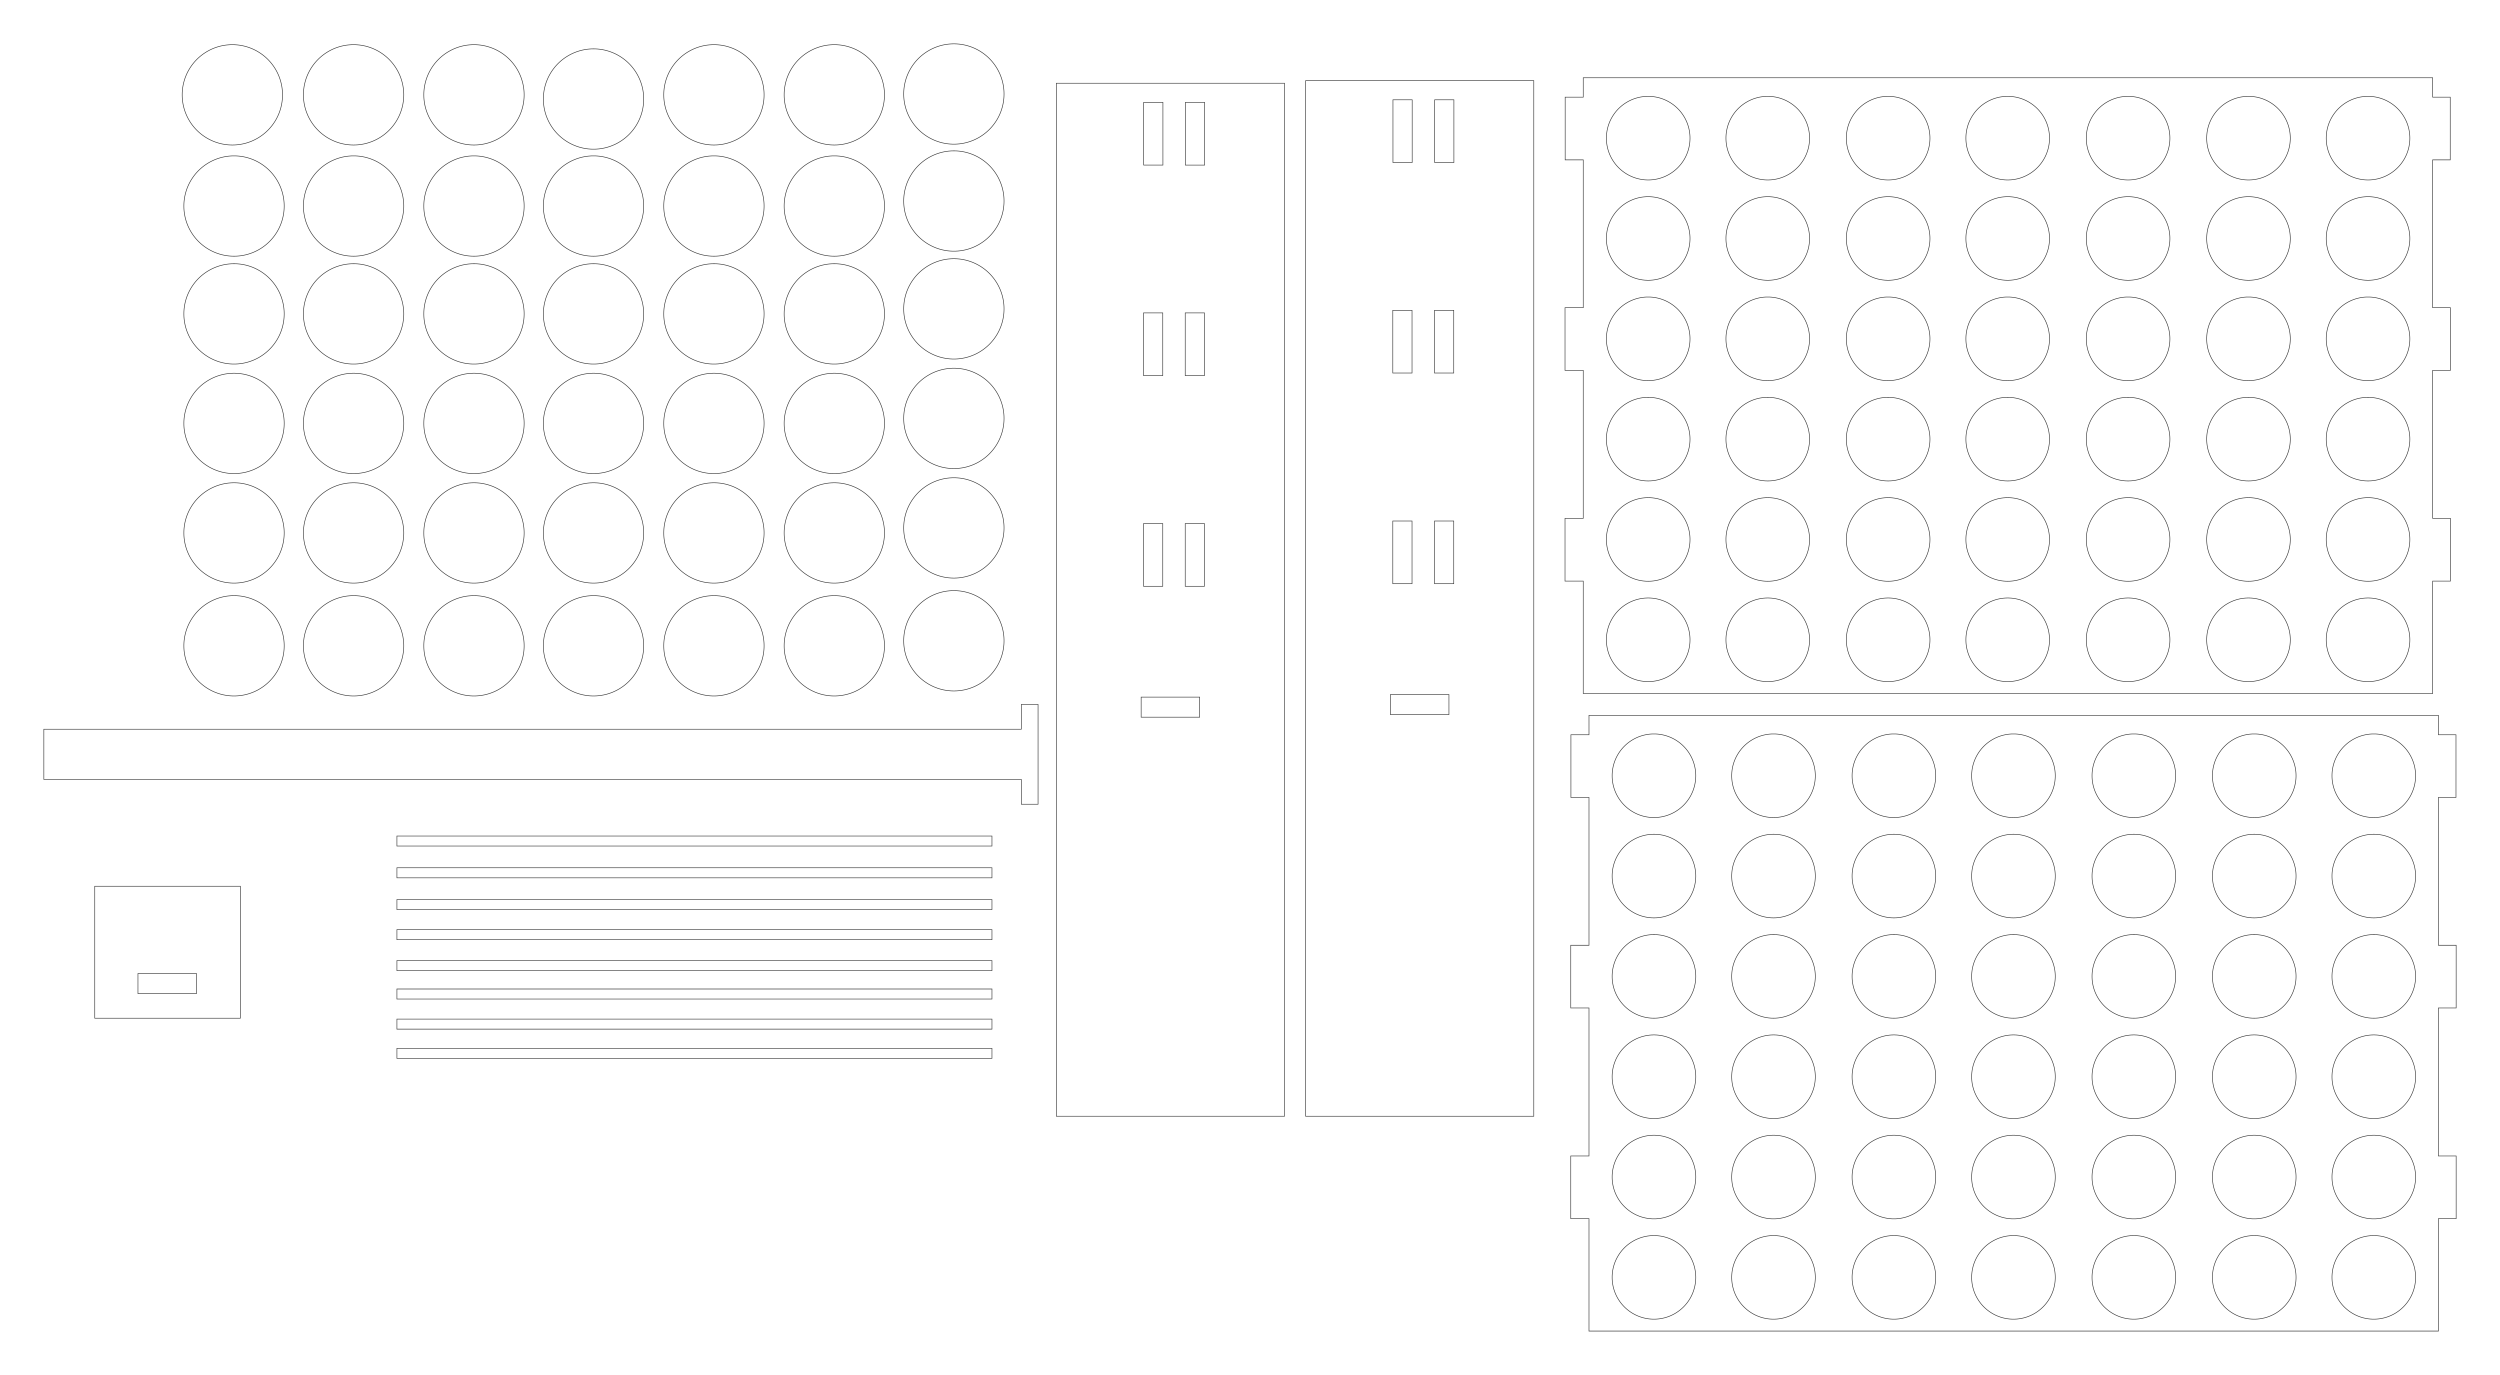 <?xml version="1.0" encoding="UTF-8" standalone="no"?>
<svg
   xmlns:dc="http://purl.org/dc/elements/1.1/"
   xmlns:cc="http://creativecommons.org/ns#"
   xmlns:rdf="http://www.w3.org/1999/02/22-rdf-syntax-ns#"
   xmlns:svg="http://www.w3.org/2000/svg"
   xmlns="http://www.w3.org/2000/svg"
   xmlns:sodipodi="http://sodipodi.sourceforge.net/DTD/sodipodi-0.dtd"
   xmlns:inkscape="http://www.inkscape.org/namespaces/inkscape"
   width="2870.625"
   height="1578.755"
   version="1.1"
   id="svg2202"
   sodipodi:docname="CONNECT4.svg"
   inkscape:version="0.92.3 (2405546, 2018-03-11)"
   inkscape:export-filename="C:\Users\afx\Downloads\BOSS_Connect 4 (2).png"
   inkscape:export-xdpi="96"
   inkscape:export-ydpi="96">
  <sodipodi:namedview
     pagecolor="#ffffff"
     bordercolor="#666666"
     borderopacity="1"
     objecttolerance="10"
     gridtolerance="10"
     guidetolerance="10"
     inkscape:pageopacity="0"
     inkscape:pageshadow="2"
     inkscape:window-width="1920"
     inkscape:window-height="1001"
     id="namedview2204"
     showgrid="false"
     showguides="false"
     inkscape:zoom="0.42048262"
     inkscape:cx="1570.5336"
     inkscape:cy="772.85536"
     inkscape:window-x="-9"
     inkscape:window-y="-9"
     inkscape:window-maximized="1"
     inkscape:current-layer="g2200"
     inkscape:measure-start="204.527,-328.194"
     inkscape:measure-end="211.662,1122.52"
     fit-margin-top="50"
     fit-margin-left="50"
     fit-margin-right="50"
     fit-margin-bottom="50" />
  <desc
     id="desc1875">C:\Users\afx\Downloads\BOSS_Connect 4 (2).dxf - scale = 25.400000, origin = (0.000000, 0.000000), method = file</desc>
  <defs
     id="defs1890" />
  <g
     inkscape:groupmode="layer"
     inkscape:label="0"
     id="g1892"
     transform="translate(2043.516,74.116)" />
  <g
     inkscape:groupmode="layer"
     inkscape:label="Layer 1"
     id="g2200"
     transform="translate(2043.516,74.116)">
    <path
       d="m -1774.787,104.874 a 57.6,57.6 0 1 0 0,115.2 57.6,57.6 0 1 0 0,-115.2 z"
       style="fill:none;stroke:#333333;stroke-width:0.7"
       id="path1894"
       inkscape:export-filename="C:\Users\afx\Downloads\Nouveau dossier\outline.png"
       inkscape:export-xdpi="96"
       inkscape:export-ydpi="96"
       inkscape:connector-curvature="0" />
    <path
       d="m -1774.787,228.714 a 57.6,57.6 0 1 0 0,115.2 57.6,57.6 0 1 0 0,-115.2 z"
       style="fill:none;stroke:#333333;stroke-width:0.7"
       id="path1896"
       inkscape:export-filename="C:\Users\afx\Downloads\Nouveau dossier\outline.png"
       inkscape:export-xdpi="96"
       inkscape:export-ydpi="96"
       inkscape:connector-curvature="0" />
    <path
       d="m -1774.787,354.474 a 57.6,57.6 0 1 0 0,115.2 57.6,57.6 0 1 0 0,-115.2 z"
       style="fill:none;stroke:#333333;stroke-width:0.7"
       id="path1898"
       inkscape:export-filename="C:\Users\afx\Downloads\Nouveau dossier\outline.png"
       inkscape:export-xdpi="96"
       inkscape:export-ydpi="96"
       inkscape:connector-curvature="0" />
    <path
       d="m -1774.787,480.234 a 57.6,57.6 0 1 0 0,115.2 57.6,57.6 0 1 0 0,-115.2 z"
       style="fill:none;stroke:#333333;stroke-width:0.7"
       id="path1900"
       inkscape:export-filename="C:\Users\afx\Downloads\Nouveau dossier\outline.png"
       inkscape:export-xdpi="96"
       inkscape:export-ydpi="96"
       inkscape:connector-curvature="0" />
    <path
       d="m -1774.787,609.834 a 57.6,57.6 0 1 0 0,115.2 57.6,57.6 0 1 0 0,-115.2 z"
       style="fill:none;stroke:#333333;stroke-width:0.7"
       id="path1902"
       inkscape:export-filename="C:\Users\afx\Downloads\Nouveau dossier\outline.png"
       inkscape:export-xdpi="96"
       inkscape:export-ydpi="96"
       inkscape:connector-curvature="0" />
    <path
       d="m -1637.507,-22.806 a 57.6,57.6 0 1 0 0,115.2 57.6,57.6 0 1 0 0,-115.2 z"
       style="fill:none;stroke:#333333;stroke-width:0.7"
       id="path1904"
       inkscape:export-filename="C:\Users\afx\Downloads\Nouveau dossier\outline.png"
       inkscape:export-xdpi="96"
       inkscape:export-ydpi="96"
       inkscape:connector-curvature="0" />
    <path
       d="m -1637.507,104.874 a 57.6,57.6 0 1 0 0,115.2 57.6,57.6 0 1 0 0,-115.2 z"
       style="fill:none;stroke:#333333;stroke-width:0.7"
       id="path1906"
       inkscape:export-filename="C:\Users\afx\Downloads\Nouveau dossier\outline.png"
       inkscape:export-xdpi="96"
       inkscape:export-ydpi="96"
       inkscape:connector-curvature="0" />
    <path
       d="m -1637.507,228.714 a 57.6,57.6 0 1 0 0,115.2 57.6,57.6 0 1 0 0,-115.2 z"
       style="fill:none;stroke:#333333;stroke-width:0.7"
       id="path1908"
       inkscape:export-filename="C:\Users\afx\Downloads\Nouveau dossier\outline.png"
       inkscape:export-xdpi="96"
       inkscape:export-ydpi="96"
       inkscape:connector-curvature="0" />
    <path
       d="m -1637.507,354.474 a 57.6,57.6 0 1 0 0,115.2 57.6,57.6 0 1 0 0,-115.2 z"
       style="fill:none;stroke:#333333;stroke-width:0.7"
       id="path1910"
       inkscape:export-filename="C:\Users\afx\Downloads\Nouveau dossier\outline.png"
       inkscape:export-xdpi="96"
       inkscape:export-ydpi="96"
       inkscape:connector-curvature="0" />
    <path
       d="m -1637.507,480.234 a 57.6,57.6 0 1 0 0,115.2 57.6,57.6 0 1 0 0,-115.2 z"
       style="fill:none;stroke:#333333;stroke-width:0.7"
       id="path1912"
       inkscape:export-filename="C:\Users\afx\Downloads\Nouveau dossier\outline.png"
       inkscape:export-xdpi="96"
       inkscape:export-ydpi="96"
       inkscape:connector-curvature="0" />
    <path
       d="m -1637.507,609.834 a 57.6,57.6 0 1 0 0,115.2 57.6,57.6 0 1 0 0,-115.2 z"
       style="fill:none;stroke:#333333;stroke-width:0.7"
       id="path1914"
       inkscape:export-filename="C:\Users\afx\Downloads\Nouveau dossier\outline.png"
       inkscape:export-xdpi="96"
       inkscape:export-ydpi="96"
       inkscape:connector-curvature="0" />
    <path
       d="m -1587.752,1107.587 c 0,0 0,-11.52 0,-11.52 0,0 0,0 683.251,0 0,0 0,0 0,0 0,11.52 0,11.52 0,11.52 0,0 -683.251,0 -683.251,0 z"
       style="fill:none;stroke:#333333;stroke-width:0.7"
       id="path1916"
       inkscape:export-filename="C:\Users\afx\Downloads\Nouveau dossier\outline.png"
       inkscape:export-xdpi="96"
       inkscape:export-ydpi="96"
       inkscape:connector-curvature="0" />
    <path
       d="m -1499.267,-22.806 a 57.6,57.6 0 1 0 0,115.2 57.6,57.6 0 1 0 0,-115.2 z"
       style="fill:none;stroke:#333333;stroke-width:0.7"
       id="path1918"
       inkscape:export-filename="C:\Users\afx\Downloads\Nouveau dossier\outline.png"
       inkscape:export-xdpi="96"
       inkscape:export-ydpi="96"
       inkscape:connector-curvature="0" />
    <path
       d="m -1499.267,104.874 a 57.6,57.6 0 1 0 0,115.2 57.6,57.6 0 1 0 0,-115.2 z"
       style="fill:none;stroke:#333333;stroke-width:0.7"
       id="path1920"
       inkscape:export-filename="C:\Users\afx\Downloads\Nouveau dossier\outline.png"
       inkscape:export-xdpi="96"
       inkscape:export-ydpi="96"
       inkscape:connector-curvature="0" />
    <path
       d="m -1499.267,228.714 a 57.6,57.6 0 1 0 0,115.2 57.6,57.6 0 1 0 0,-115.2 z"
       style="fill:none;stroke:#333333;stroke-width:0.7"
       id="path1922"
       inkscape:export-filename="C:\Users\afx\Downloads\Nouveau dossier\outline.png"
       inkscape:export-xdpi="96"
       inkscape:export-ydpi="96"
       inkscape:connector-curvature="0" />
    <path
       d="m -1499.267,354.474 a 57.6,57.6 0 1 0 0,115.2 57.6,57.6 0 1 0 0,-115.2 z"
       style="fill:none;stroke:#333333;stroke-width:0.7"
       id="path1924"
       inkscape:export-filename="C:\Users\afx\Downloads\Nouveau dossier\outline.png"
       inkscape:export-xdpi="96"
       inkscape:export-ydpi="96"
       inkscape:connector-curvature="0" />
    <path
       d="m -1499.267,480.234 a 57.6,57.6 0 1 0 0,115.2 57.6,57.6 0 1 0 0,-115.2 z"
       style="fill:none;stroke:#333333;stroke-width:0.7"
       id="path1926"
       inkscape:export-filename="C:\Users\afx\Downloads\Nouveau dossier\outline.png"
       inkscape:export-xdpi="96"
       inkscape:export-ydpi="96"
       inkscape:connector-curvature="0" />
    <path
       d="m -1499.267,609.834 a 57.6,57.6 0 1 0 0,115.2 57.6,57.6 0 1 0 0,-115.2 z"
       style="fill:none;stroke:#333333;stroke-width:0.7"
       id="path1928"
       inkscape:export-filename="C:\Users\afx\Downloads\Nouveau dossier\outline.png"
       inkscape:export-xdpi="96"
       inkscape:export-ydpi="96"
       inkscape:connector-curvature="0" />
    <path
       d="m -1361.987,-18.006 a 57.6,57.6 0 1 0 0,115.2 57.6,57.6 0 1 0 0,-115.2 z"
       style="fill:none;stroke:#333333;stroke-width:0.7"
       id="path1930"
       inkscape:export-filename="C:\Users\afx\Downloads\Nouveau dossier\outline.png"
       inkscape:export-xdpi="96"
       inkscape:export-ydpi="96"
       inkscape:connector-curvature="0" />
    <path
       d="m -1361.987,104.874 a 57.6,57.6 0 1 0 0,115.2 57.6,57.6 0 1 0 0,-115.2 z"
       style="fill:none;stroke:#333333;stroke-width:0.7"
       id="path1932"
       inkscape:export-filename="C:\Users\afx\Downloads\Nouveau dossier\outline.png"
       inkscape:export-xdpi="96"
       inkscape:export-ydpi="96"
       inkscape:connector-curvature="0" />
    <path
       d="m -1361.987,228.714 a 57.6,57.6 0 1 0 0,115.2 57.6,57.6 0 1 0 0,-115.2 z"
       style="fill:none;stroke:#333333;stroke-width:0.7"
       id="path1934"
       inkscape:export-filename="C:\Users\afx\Downloads\Nouveau dossier\outline.png"
       inkscape:export-xdpi="96"
       inkscape:export-ydpi="96"
       inkscape:connector-curvature="0" />
    <path
       d="m -1361.987,354.474 a 57.6,57.6 0 1 0 0,115.2 57.6,57.6 0 1 0 0,-115.2 z"
       style="fill:none;stroke:#333333;stroke-width:0.7"
       id="path1936"
       inkscape:export-filename="C:\Users\afx\Downloads\Nouveau dossier\outline.png"
       inkscape:export-xdpi="96"
       inkscape:export-ydpi="96"
       inkscape:connector-curvature="0" />
    <path
       d="m -1361.987,480.234 a 57.6,57.6 0 1 0 0,115.2 57.6,57.6 0 1 0 0,-115.2 z"
       style="fill:none;stroke:#333333;stroke-width:0.7"
       id="path1938"
       inkscape:export-filename="C:\Users\afx\Downloads\Nouveau dossier\outline.png"
       inkscape:export-xdpi="96"
       inkscape:export-ydpi="96"
       inkscape:connector-curvature="0" />
    <path
       d="m -1361.987,609.834 a 57.6,57.6 0 1 0 0,115.2 57.6,57.6 0 1 0 0,-115.2 z"
       style="fill:none;stroke:#333333;stroke-width:0.7"
       id="path1940"
       inkscape:export-filename="C:\Users\afx\Downloads\Nouveau dossier\outline.png"
       inkscape:export-xdpi="96"
       inkscape:export-ydpi="96"
       inkscape:connector-curvature="0" />
    <path
       d="m -1587.752,1040.387 c 0,0 0,-11.52 0,-11.52 0,0 0,0 683.251,0 0,0 0,0 0,0 0,11.52 0,11.52 0,11.52 0,0 -683.251,0 -683.251,0 z"
       style="fill:none;stroke:#333333;stroke-width:0.7"
       id="path1942"
       inkscape:export-filename="C:\Users\afx\Downloads\Nouveau dossier\outline.png"
       inkscape:export-xdpi="96"
       inkscape:export-ydpi="96"
       inkscape:connector-curvature="0" />
    <path
       d="m -1587.752,1073.027 c 0,0 0,-11.52 0,-11.52 0,0 0,0 683.251,0 0,0 0,0 0,0 0,11.52 0,11.52 0,11.52 0,0 -683.251,0 -683.251,0 z"
       style="fill:none;stroke:#333333;stroke-width:0.7"
       id="path1944"
       inkscape:export-filename="C:\Users\afx\Downloads\Nouveau dossier\outline.png"
       inkscape:export-xdpi="96"
       inkscape:export-ydpi="96"
       inkscape:connector-curvature="0" />
    <path
       d="m -1223.747,-22.806 a 57.6,57.6 0 1 0 0,115.2 57.6,57.6 0 1 0 0,-115.2 z"
       style="fill:none;stroke:#333333;stroke-width:0.7"
       id="path1946"
       inkscape:export-filename="C:\Users\afx\Downloads\Nouveau dossier\outline.png"
       inkscape:export-xdpi="96"
       inkscape:export-ydpi="96"
       inkscape:connector-curvature="0" />
    <path
       d="m -1223.747,104.874 a 57.6,57.6 0 1 0 0,115.2 57.6,57.6 0 1 0 0,-115.2 z"
       style="fill:none;stroke:#333333;stroke-width:0.7"
       id="path1948"
       inkscape:export-filename="C:\Users\afx\Downloads\Nouveau dossier\outline.png"
       inkscape:export-xdpi="96"
       inkscape:export-ydpi="96"
       inkscape:connector-curvature="0" />
    <path
       d="m -1223.747,228.714 a 57.6,57.6 0 1 0 0,115.2 57.6,57.6 0 1 0 0,-115.2 z"
       style="fill:none;stroke:#333333;stroke-width:0.7"
       id="path1950"
       inkscape:export-filename="C:\Users\afx\Downloads\Nouveau dossier\outline.png"
       inkscape:export-xdpi="96"
       inkscape:export-ydpi="96"
       inkscape:connector-curvature="0" />
    <path
       d="m -1223.747,354.474 a 57.6,57.6 0 1 0 0,115.2 57.6,57.6 0 1 0 0,-115.2 z"
       style="fill:none;stroke:#333333;stroke-width:0.7"
       id="path1952"
       inkscape:export-filename="C:\Users\afx\Downloads\Nouveau dossier\outline.png"
       inkscape:export-xdpi="96"
       inkscape:export-ydpi="96"
       inkscape:connector-curvature="0" />
    <path
       d="m -1223.747,480.234 a 57.6,57.6 0 1 0 0,115.2 57.6,57.6 0 1 0 0,-115.2 z"
       style="fill:none;stroke:#333333;stroke-width:0.7"
       id="path1954"
       inkscape:export-filename="C:\Users\afx\Downloads\Nouveau dossier\outline.png"
       inkscape:export-xdpi="96"
       inkscape:export-ydpi="96"
       inkscape:connector-curvature="0" />
    <path
       d="m -1223.747,609.834 a 57.6,57.6 0 1 0 0,115.2 57.6,57.6 0 1 0 0,-115.2 z"
       style="fill:none;stroke:#333333;stroke-width:0.7"
       id="path1956"
       inkscape:export-filename="C:\Users\afx\Downloads\Nouveau dossier\outline.png"
       inkscape:export-xdpi="96"
       inkscape:export-ydpi="96"
       inkscape:connector-curvature="0" />
    <path
       d="m -1587.752,1004.867 c 0,0 0,-11.52 0,-11.52 0,0 0,0 683.251,0 0,0 0,0 0,0 0,11.52 0,11.52 0,11.52 0,0 -683.251,0 -683.251,0 z"
       style="fill:none;stroke:#333333;stroke-width:0.7"
       id="path1958"
       inkscape:export-filename="C:\Users\afx\Downloads\Nouveau dossier\outline.png"
       inkscape:export-xdpi="96"
       inkscape:export-ydpi="96"
       inkscape:connector-curvature="0" />
    <path
       d="m -1085.507,-22.806 a 57.6,57.6 0 1 0 0,115.2 57.6,57.6 0 1 0 0,-115.2 z"
       style="fill:none;stroke:#333333;stroke-width:0.7"
       id="path1960"
       inkscape:export-filename="C:\Users\afx\Downloads\Nouveau dossier\outline.png"
       inkscape:export-xdpi="96"
       inkscape:export-ydpi="96"
       inkscape:connector-curvature="0" />
    <path
       d="m -1085.507,104.874 a 57.6,57.6 0 1 0 0,115.2 57.6,57.6 0 1 0 0,-115.2 z"
       style="fill:none;stroke:#333333;stroke-width:0.7"
       id="path1962"
       inkscape:export-filename="C:\Users\afx\Downloads\Nouveau dossier\outline.png"
       inkscape:export-xdpi="96"
       inkscape:export-ydpi="96"
       inkscape:connector-curvature="0" />
    <path
       d="m -1085.507,228.714 a 57.6,57.6 0 1 0 0,115.2 57.6,57.6 0 1 0 0,-115.2 z"
       style="fill:none;stroke:#333333;stroke-width:0.7"
       id="path1964"
       inkscape:export-filename="C:\Users\afx\Downloads\Nouveau dossier\outline.png"
       inkscape:export-xdpi="96"
       inkscape:export-ydpi="96"
       inkscape:connector-curvature="0" />
    <path
       d="m -1085.507,354.474 a 57.6,57.6 0 1 0 0,115.2 57.6,57.6 0 1 0 0,-115.2 z"
       style="fill:none;stroke:#333333;stroke-width:0.7"
       id="path1966"
       inkscape:export-filename="C:\Users\afx\Downloads\Nouveau dossier\outline.png"
       inkscape:export-xdpi="96"
       inkscape:export-ydpi="96"
       inkscape:connector-curvature="0" />
    <path
       d="m -1085.507,480.234 a 57.6,57.6 0 1 0 0,115.2 57.6,57.6 0 1 0 0,-115.2 z"
       style="fill:none;stroke:#333333;stroke-width:0.7"
       id="path1968"
       inkscape:export-filename="C:\Users\afx\Downloads\Nouveau dossier\outline.png"
       inkscape:export-xdpi="96"
       inkscape:export-ydpi="96"
       inkscape:connector-curvature="0" />
    <path
       d="m -1085.507,609.834 a 57.6,57.6 0 1 0 0,115.2 57.6,57.6 0 1 0 0,-115.2 z"
       style="fill:none;stroke:#333333;stroke-width:0.7"
       id="path1970"
       inkscape:export-filename="C:\Users\afx\Downloads\Nouveau dossier\outline.png"
       inkscape:export-xdpi="96"
       inkscape:export-ydpi="96"
       inkscape:connector-curvature="0" />
    <path
       d="m -948.227,-23.766 a 57.6,57.6 0 1 0 0,115.2 57.6,57.6 0 1 0 0,-115.2 z"
       style="fill:none;stroke:#333333;stroke-width:0.7"
       id="path1972"
       inkscape:export-filename="C:\Users\afx\Downloads\Nouveau dossier\outline.png"
       inkscape:export-xdpi="96"
       inkscape:export-ydpi="96"
       inkscape:connector-curvature="0" />
    <path
       d="m -948.227,99.114 a 57.6,57.6 0 1 0 0,115.2 57.6,57.6 0 1 0 0,-115.2 z"
       style="fill:none;stroke:#333333;stroke-width:0.7"
       id="path1974"
       inkscape:export-filename="C:\Users\afx\Downloads\Nouveau dossier\outline.png"
       inkscape:export-xdpi="96"
       inkscape:export-ydpi="96"
       inkscape:connector-curvature="0" />
    <path
       d="m -948.227,222.954 a 57.6,57.6 0 1 0 0,115.2 57.6,57.6 0 1 0 0,-115.2 z"
       style="fill:none;stroke:#333333;stroke-width:0.7"
       id="path1976"
       inkscape:export-filename="C:\Users\afx\Downloads\Nouveau dossier\outline.png"
       inkscape:export-xdpi="96"
       inkscape:export-ydpi="96"
       inkscape:connector-curvature="0" />
    <path
       d="m -948.227,348.714 a 57.6,57.6 0 1 0 0,115.2 57.6,57.6 0 1 0 0,-115.2 z"
       style="fill:none;stroke:#333333;stroke-width:0.7"
       id="path1978"
       inkscape:export-filename="C:\Users\afx\Downloads\Nouveau dossier\outline.png"
       inkscape:export-xdpi="96"
       inkscape:export-ydpi="96"
       inkscape:connector-curvature="0" />
    <path
       d="m -948.227,474.474 a 57.6,57.6 0 1 0 0,115.2 57.6,57.6 0 1 0 0,-115.2 z"
       style="fill:none;stroke:#333333;stroke-width:0.7"
       id="path1980"
       inkscape:export-filename="C:\Users\afx\Downloads\Nouveau dossier\outline.png"
       inkscape:export-xdpi="96"
       inkscape:export-ydpi="96"
       inkscape:connector-curvature="0" />
    <path
       d="m -948.227,604.074 a 57.6,57.6 0 1 0 0,115.2 57.6,57.6 0 1 0 0,-115.2 z"
       style="fill:none;stroke:#333333;stroke-width:0.7"
       id="path1982"
       inkscape:export-filename="C:\Users\afx\Downloads\Nouveau dossier\outline.png"
       inkscape:export-xdpi="96"
       inkscape:export-ydpi="96"
       inkscape:connector-curvature="0" />
    <path
       d="m -1587.752,933.827 c 0,0 0,-11.52 0,-11.52 0,0 0,0 683.251,0 0,0 0,0 0,0 0,11.52 0,11.52 0,11.52 0,0 -683.251,0 -683.251,0 z"
       style="fill:none;stroke:#333333;stroke-width:0.7"
       id="path1984"
       inkscape:export-filename="C:\Users\afx\Downloads\Nouveau dossier\outline.png"
       inkscape:export-xdpi="96"
       inkscape:export-ydpi="96"
       inkscape:connector-curvature="0" />
    <path
       d="m -1587.752,970.307 c 0,0 0,-11.52 0,-11.52 0,0 0,0 683.251,0 0,0 0,0 0,0 0,11.52 0,11.52 0,11.52 0,0 -683.251,0 -683.251,0 z"
       style="fill:none;stroke:#333333;stroke-width:0.7"
       id="path1986"
       inkscape:export-filename="C:\Users\afx\Downloads\Nouveau dossier\outline.png"
       inkscape:export-xdpi="96"
       inkscape:export-ydpi="96"
       inkscape:connector-curvature="0" />
    <path
       d="m -1587.752,1141.187 c 0,0 0,-11.52 0,-11.52 0,0 0,0 683.251,0 0,0 0,0 0,0 0,11.52 0,11.52 0,11.52 0,0 -683.251,0 -683.251,0 z"
       style="fill:none;stroke:#333333;stroke-width:0.7"
       id="path1988"
       inkscape:export-filename="C:\Users\afx\Downloads\Nouveau dossier\outline.png"
       inkscape:export-xdpi="96"
       inkscape:export-ydpi="96"
       inkscape:connector-curvature="0" />
    <path
       d="m -1587.752,897.347 c 0,0 0,-11.52 0,-11.52 0,0 0,0 683.251,0 0,0 0,0 0,0 0,11.52 0,11.52 0,11.52 0,0 -683.251,0 -683.251,0 z"
       style="fill:none;stroke:#333333;stroke-width:0.7"
       id="path1990"
       inkscape:export-filename="C:\Users\afx\Downloads\Nouveau dossier\outline.png"
       inkscape:export-xdpi="96"
       inkscape:export-ydpi="96"
       inkscape:connector-curvature="0" />
    <path
       d="m -150.963,36.524 a 48,48 0 1 0 0,96 48,48 0 1 0 0,-96 z"
       style="fill:none;stroke:#333333;stroke-width:0.7"
       id="path1992"
       inkscape:export-filename="C:\Users\afx\Downloads\Nouveau dossier\outline.png"
       inkscape:export-xdpi="96"
       inkscape:export-ydpi="96"
       inkscape:connector-curvature="0" />
    <path
       d="m -150.963,151.724 a 48,48 0 1 0 0,96 48,48 0 1 0 0,-96 z"
       style="fill:none;stroke:#333333;stroke-width:0.7"
       id="path1994"
       inkscape:export-filename="C:\Users\afx\Downloads\Nouveau dossier\outline.png"
       inkscape:export-xdpi="96"
       inkscape:export-ydpi="96"
       inkscape:connector-curvature="0" />
    <path
       d="m -150.963,266.924 a 48,48 0 1 0 0,96 48,48 0 1 0 0,-96 z"
       style="fill:none;stroke:#333333;stroke-width:0.7"
       id="path1996"
       inkscape:export-filename="C:\Users\afx\Downloads\Nouveau dossier\outline.png"
       inkscape:export-xdpi="96"
       inkscape:export-ydpi="96"
       inkscape:connector-curvature="0" />
    <path
       d="m -150.963,382.124 a 48,48 0 1 0 0,96 48,48 0 1 0 0,-96 z"
       style="fill:none;stroke:#333333;stroke-width:0.7"
       id="path1998"
       inkscape:export-filename="C:\Users\afx\Downloads\Nouveau dossier\outline.png"
       inkscape:export-xdpi="96"
       inkscape:export-ydpi="96"
       inkscape:connector-curvature="0" />
    <path
       d="m -150.963,497.324 a 48,48 0 1 0 0,96 48,48 0 1 0 0,-96 z"
       style="fill:none;stroke:#333333;stroke-width:0.7"
       id="path2000"
       inkscape:export-filename="C:\Users\afx\Downloads\Nouveau dossier\outline.png"
       inkscape:export-xdpi="96"
       inkscape:export-ydpi="96"
       inkscape:connector-curvature="0" />
    <path
       d="m -150.963,612.524 a 48,48 0 1 0 0,96 48,48 0 1 0 0,-96 z"
       style="fill:none;stroke:#333333;stroke-width:0.7"
       id="path2002"
       inkscape:export-filename="C:\Users\afx\Downloads\Nouveau dossier\outline.png"
       inkscape:export-xdpi="96"
       inkscape:export-ydpi="96"
       inkscape:connector-curvature="0" />
    <path
       d="m -13.683,36.524 a 48,48 0 1 0 0,96 48,48 0 1 0 0,-96 z"
       style="fill:none;stroke:#333333;stroke-width:0.7"
       id="path2004"
       inkscape:export-filename="C:\Users\afx\Downloads\Nouveau dossier\outline.png"
       inkscape:export-xdpi="96"
       inkscape:export-ydpi="96"
       inkscape:connector-curvature="0" />
    <path
       d="m -13.683,151.724 a 48,48 0 1 0 0,96 48,48 0 1 0 0,-96 z"
       style="fill:none;stroke:#333333;stroke-width:0.7"
       id="path2006"
       inkscape:export-filename="C:\Users\afx\Downloads\Nouveau dossier\outline.png"
       inkscape:export-xdpi="96"
       inkscape:export-ydpi="96"
       inkscape:connector-curvature="0" />
    <path
       d="m -13.683,266.924 a 48,48 0 1 0 0,96 48,48 0 1 0 0,-96 z"
       style="fill:none;stroke:#333333;stroke-width:0.7"
       id="path2008"
       inkscape:export-filename="C:\Users\afx\Downloads\Nouveau dossier\outline.png"
       inkscape:export-xdpi="96"
       inkscape:export-ydpi="96"
       inkscape:connector-curvature="0" />
    <path
       d="m -13.683,382.124 a 48,48 0 1 0 0,96 48,48 0 1 0 0,-96 z"
       style="fill:none;stroke:#333333;stroke-width:0.7"
       id="path2010"
       inkscape:export-filename="C:\Users\afx\Downloads\Nouveau dossier\outline.png"
       inkscape:export-xdpi="96"
       inkscape:export-ydpi="96"
       inkscape:connector-curvature="0" />
    <path
       d="m -13.683,497.324 a 48,48 0 1 0 0,96 48,48 0 1 0 0,-96 z"
       style="fill:none;stroke:#333333;stroke-width:0.7"
       id="path2012"
       inkscape:export-filename="C:\Users\afx\Downloads\Nouveau dossier\outline.png"
       inkscape:export-xdpi="96"
       inkscape:export-ydpi="96"
       inkscape:connector-curvature="0" />
    <path
       d="m -13.683,612.524 a 48,48 0 1 0 0,96 48,48 0 1 0 0,-96 z"
       style="fill:none;stroke:#333333;stroke-width:0.7"
       id="path2014"
       inkscape:export-filename="C:\Users\afx\Downloads\Nouveau dossier\outline.png"
       inkscape:export-xdpi="96"
       inkscape:export-ydpi="96"
       inkscape:connector-curvature="0" />
    <path
       d="m 124.557,36.524 a 48,48 0 1 0 0,96 48,48 0 1 0 0,-96 z"
       style="fill:none;stroke:#333333;stroke-width:0.7"
       id="path2016"
       inkscape:export-filename="C:\Users\afx\Downloads\Nouveau dossier\outline.png"
       inkscape:export-xdpi="96"
       inkscape:export-ydpi="96"
       inkscape:connector-curvature="0" />
    <path
       d="m 124.557,151.724 a 48,48 0 1 0 0,96 48,48 0 1 0 0,-96 z"
       style="fill:none;stroke:#333333;stroke-width:0.7"
       id="path2018"
       inkscape:export-filename="C:\Users\afx\Downloads\Nouveau dossier\outline.png"
       inkscape:export-xdpi="96"
       inkscape:export-ydpi="96"
       inkscape:connector-curvature="0" />
    <path
       d="m 124.557,266.924 a 48,48 0 1 0 0,96 48,48 0 1 0 0,-96 z"
       style="fill:none;stroke:#333333;stroke-width:0.7"
       id="path2020"
       inkscape:export-filename="C:\Users\afx\Downloads\Nouveau dossier\outline.png"
       inkscape:export-xdpi="96"
       inkscape:export-ydpi="96"
       inkscape:connector-curvature="0" />
    <path
       d="m 124.557,382.124 a 48,48 0 1 0 0,96 48,48 0 1 0 0,-96 z"
       style="fill:none;stroke:#333333;stroke-width:0.7"
       id="path2022"
       inkscape:export-filename="C:\Users\afx\Downloads\Nouveau dossier\outline.png"
       inkscape:export-xdpi="96"
       inkscape:export-ydpi="96"
       inkscape:connector-curvature="0" />
    <path
       d="m 124.557,497.324 a 48,48 0 1 0 0,96 48,48 0 1 0 0,-96 z"
       style="fill:none;stroke:#333333;stroke-width:0.7"
       id="path2024"
       inkscape:export-filename="C:\Users\afx\Downloads\Nouveau dossier\outline.png"
       inkscape:export-xdpi="96"
       inkscape:export-ydpi="96"
       inkscape:connector-curvature="0" />
    <path
       d="m 124.557,612.524 a 48,48 0 1 0 0,96 48,48 0 1 0 0,-96 z"
       style="fill:none;stroke:#333333;stroke-width:0.7"
       id="path2026"
       inkscape:export-filename="C:\Users\afx\Downloads\Nouveau dossier\outline.png"
       inkscape:export-xdpi="96"
       inkscape:export-ydpi="96"
       inkscape:connector-curvature="0" />
    <path
       d="m 261.837,36.524 a 48,48 0 1 0 0,96 48,48 0 1 0 0,-96 z"
       style="fill:none;stroke:#333333;stroke-width:0.7"
       id="path2028"
       inkscape:export-filename="C:\Users\afx\Downloads\Nouveau dossier\outline.png"
       inkscape:export-xdpi="96"
       inkscape:export-ydpi="96"
       inkscape:connector-curvature="0" />
    <path
       d="m 261.837,151.724 a 48,48 0 1 0 0,96 48,48 0 1 0 0,-96 z"
       style="fill:none;stroke:#333333;stroke-width:0.7"
       id="path2030"
       inkscape:export-filename="C:\Users\afx\Downloads\Nouveau dossier\outline.png"
       inkscape:export-xdpi="96"
       inkscape:export-ydpi="96"
       inkscape:connector-curvature="0" />
    <path
       d="m 261.837,266.924 a 48,48 0 1 0 0,96 48,48 0 1 0 0,-96 z"
       style="fill:none;stroke:#333333;stroke-width:0.7"
       id="path2032"
       inkscape:export-filename="C:\Users\afx\Downloads\Nouveau dossier\outline.png"
       inkscape:export-xdpi="96"
       inkscape:export-ydpi="96"
       inkscape:connector-curvature="0" />
    <path
       d="m 261.837,382.124 a 48,48 0 1 0 0,96 48,48 0 1 0 0,-96 z"
       style="fill:none;stroke:#333333;stroke-width:0.7"
       id="path2034"
       inkscape:export-filename="C:\Users\afx\Downloads\Nouveau dossier\outline.png"
       inkscape:export-xdpi="96"
       inkscape:export-ydpi="96"
       inkscape:connector-curvature="0" />
    <path
       d="m 261.837,497.324 a 48,48 0 1 0 0,96 48,48 0 1 0 0,-96 z"
       style="fill:none;stroke:#333333;stroke-width:0.7"
       id="path2036"
       inkscape:export-filename="C:\Users\afx\Downloads\Nouveau dossier\outline.png"
       inkscape:export-xdpi="96"
       inkscape:export-ydpi="96"
       inkscape:connector-curvature="0" />
    <path
       d="m 261.837,612.524 a 48,48 0 1 0 0,96 48,48 0 1 0 0,-96 z"
       style="fill:none;stroke:#333333;stroke-width:0.7"
       id="path2038"
       inkscape:export-filename="C:\Users\afx\Downloads\Nouveau dossier\outline.png"
       inkscape:export-xdpi="96"
       inkscape:export-ydpi="96"
       inkscape:connector-curvature="0" />
    <path
       d="m 400.077,36.524 a 48,48 0 1 0 0,96 48,48 0 1 0 0,-96 z"
       style="fill:none;stroke:#333333;stroke-width:0.7"
       id="path2040"
       inkscape:export-filename="C:\Users\afx\Downloads\Nouveau dossier\outline.png"
       inkscape:export-xdpi="96"
       inkscape:export-ydpi="96"
       inkscape:connector-curvature="0" />
    <path
       d="m 400.077,151.724 a 48,48 0 1 0 0,96 48,48 0 1 0 0,-96 z"
       style="fill:none;stroke:#333333;stroke-width:0.7"
       id="path2042"
       inkscape:export-filename="C:\Users\afx\Downloads\Nouveau dossier\outline.png"
       inkscape:export-xdpi="96"
       inkscape:export-ydpi="96"
       inkscape:connector-curvature="0" />
    <path
       d="m 400.077,266.924 a 48,48 0 1 0 0,96 48,48 0 1 0 0,-96 z"
       style="fill:none;stroke:#333333;stroke-width:0.7"
       id="path2044"
       inkscape:export-filename="C:\Users\afx\Downloads\Nouveau dossier\outline.png"
       inkscape:export-xdpi="96"
       inkscape:export-ydpi="96"
       inkscape:connector-curvature="0" />
    <path
       d="m 400.077,382.124 a 48,48 0 1 0 0,96 48,48 0 1 0 0,-96 z"
       style="fill:none;stroke:#333333;stroke-width:0.7"
       id="path2046"
       inkscape:export-filename="C:\Users\afx\Downloads\Nouveau dossier\outline.png"
       inkscape:export-xdpi="96"
       inkscape:export-ydpi="96"
       inkscape:connector-curvature="0" />
    <path
       d="m 400.077,497.324 a 48,48 0 1 0 0,96 48,48 0 1 0 0,-96 z"
       style="fill:none;stroke:#333333;stroke-width:0.7"
       id="path2048"
       inkscape:export-filename="C:\Users\afx\Downloads\Nouveau dossier\outline.png"
       inkscape:export-xdpi="96"
       inkscape:export-ydpi="96"
       inkscape:connector-curvature="0" />
    <path
       d="m 400.077,612.524 a 48,48 0 1 0 0,96 48,48 0 1 0 0,-96 z"
       style="fill:none;stroke:#333333;stroke-width:0.7"
       id="path2050"
       inkscape:export-filename="C:\Users\afx\Downloads\Nouveau dossier\outline.png"
       inkscape:export-xdpi="96"
       inkscape:export-ydpi="96"
       inkscape:connector-curvature="0" />
    <path
       d="m 538.317,36.524 a 48,48 0 1 0 0,96 48,48 0 1 0 0,-96 z"
       style="fill:none;stroke:#333333;stroke-width:0.7"
       id="path2052"
       inkscape:export-filename="C:\Users\afx\Downloads\Nouveau dossier\outline.png"
       inkscape:export-xdpi="96"
       inkscape:export-ydpi="96"
       inkscape:connector-curvature="0" />
    <path
       d="m 538.317,151.724 a 48,48 0 1 0 0,96 48,48 0 1 0 0,-96 z"
       style="fill:none;stroke:#333333;stroke-width:0.7"
       id="path2054"
       inkscape:export-filename="C:\Users\afx\Downloads\Nouveau dossier\outline.png"
       inkscape:export-xdpi="96"
       inkscape:export-ydpi="96"
       inkscape:connector-curvature="0" />
    <path
       d="m 538.317,266.924 a 48,48 0 1 0 0,96 48,48 0 1 0 0,-96 z"
       style="fill:none;stroke:#333333;stroke-width:0.7"
       id="path2056"
       inkscape:export-filename="C:\Users\afx\Downloads\Nouveau dossier\outline.png"
       inkscape:export-xdpi="96"
       inkscape:export-ydpi="96"
       inkscape:connector-curvature="0" />
    <path
       d="m 538.317,382.124 a 48,48 0 1 0 0,96 48,48 0 1 0 0,-96 z"
       style="fill:none;stroke:#333333;stroke-width:0.7"
       id="path2058"
       inkscape:export-filename="C:\Users\afx\Downloads\Nouveau dossier\outline.png"
       inkscape:export-xdpi="96"
       inkscape:export-ydpi="96"
       inkscape:connector-curvature="0" />
    <path
       d="m 538.317,497.324 a 48,48 0 1 0 0,96 48,48 0 1 0 0,-96 z"
       style="fill:none;stroke:#333333;stroke-width:0.7"
       id="path2060"
       inkscape:export-filename="C:\Users\afx\Downloads\Nouveau dossier\outline.png"
       inkscape:export-xdpi="96"
       inkscape:export-ydpi="96"
       inkscape:connector-curvature="0" />
    <path
       d="m 538.317,612.524 a 48,48 0 1 0 0,96 48,48 0 1 0 0,-96 z"
       style="fill:none;stroke:#333333;stroke-width:0.7"
       id="path2062"
       inkscape:export-filename="C:\Users\afx\Downloads\Nouveau dossier\outline.png"
       inkscape:export-xdpi="96"
       inkscape:export-ydpi="96"
       inkscape:connector-curvature="0" />
    <path
       d="m 675.597,36.524 a 48,48 0 1 0 0,96 48,48 0 1 0 0,-96 z"
       style="fill:none;stroke:#333333;stroke-width:0.7"
       id="path2064"
       inkscape:export-filename="C:\Users\afx\Downloads\Nouveau dossier\outline.png"
       inkscape:export-xdpi="96"
       inkscape:export-ydpi="96"
       inkscape:connector-curvature="0" />
    <path
       d="m 675.597,151.724 a 48,48 0 1 0 0,96 48,48 0 1 0 0,-96 z"
       style="fill:none;stroke:#333333;stroke-width:0.7"
       id="path2066"
       inkscape:export-filename="C:\Users\afx\Downloads\Nouveau dossier\outline.png"
       inkscape:export-xdpi="96"
       inkscape:export-ydpi="96"
       inkscape:connector-curvature="0" />
    <path
       d="m 675.597,266.924 a 48,48 0 1 0 0,96 48,48 0 1 0 0,-96 z"
       style="fill:none;stroke:#333333;stroke-width:0.7"
       id="path2068"
       inkscape:export-filename="C:\Users\afx\Downloads\Nouveau dossier\outline.png"
       inkscape:export-xdpi="96"
       inkscape:export-ydpi="96"
       inkscape:connector-curvature="0" />
    <path
       d="m 675.597,382.124 a 48,48 0 1 0 0,96 48,48 0 1 0 0,-96 z"
       style="fill:none;stroke:#333333;stroke-width:0.7"
       id="path2070"
       inkscape:export-filename="C:\Users\afx\Downloads\Nouveau dossier\outline.png"
       inkscape:export-xdpi="96"
       inkscape:export-ydpi="96"
       inkscape:connector-curvature="0" />
    <path
       d="m 675.597,497.324 a 48,48 0 1 0 0,96 48,48 0 1 0 0,-96 z"
       style="fill:none;stroke:#333333;stroke-width:0.7"
       id="path2072"
       inkscape:export-filename="C:\Users\afx\Downloads\Nouveau dossier\outline.png"
       inkscape:export-xdpi="96"
       inkscape:export-ydpi="96"
       inkscape:connector-curvature="0" />
    <path
       d="m 675.597,612.524 a 48,48 0 1 0 0,96 48,48 0 1 0 0,-96 z"
       style="fill:none;stroke:#333333;stroke-width:0.7"
       id="path2074"
       inkscape:export-filename="C:\Users\afx\Downloads\Nouveau dossier\outline.png"
       inkscape:export-xdpi="96"
       inkscape:export-ydpi="96"
       inkscape:connector-curvature="0" />
    <path
       d="m -225.561,15.19 c 0,0 975.36,0 975.36,0 0,0 0,0 0,22.262 0,0 0,0 0,0 20.16,0 20.16,0 20.16,0 0,0 0,72 0,72 0,0 0,0 -20.16,0 0,0 0,0 0,0 0,169.733 0,169.733 0,169.733 0,0 20.358,0 20.358,0 0,0 0,0 0,72 0,0 0,0 0,0 -20.358,0 -20.358,0 -20.358,0 0,0 0,169.92 0,169.92 0,0 0,0 20.358,0 0,0 0,0 0,0 0,72 0,72 0,72 0,0 -20.358,0 -20.358,0 0,0 0,0 0,129.074 0,0 0,0 0,0 -975.36,0 -975.36,0 -975.36,0 0,0 0,-129.074 0,-129.074 0,0 0,0 -20.922,0 0,0 0,0 0,0 0,-72 0,-72 0,-72 0,0 20.922,0 20.922,0 0,0 0,0 0,-169.92 0,0 0,0 0,0 -20.922,0 -20.922,0 -20.922,0 0,0 0,-72 0,-72 0,0 0,0 20.922,0 0,0 0,0 0,0 0,-169.733 0,-169.733 0,-169.733 0,0 -20.748,0 -20.748,0 0,0 0,0 0,-72 0,0 0,0 0,0 20.748,0 20.748,0 20.748,0 0,0 0,-22.262 0,-22.262 z"
       style="fill:none;stroke:#333333;stroke-width:0.7"
       id="path2076"
       inkscape:export-filename="C:\Users\afx\Downloads\Nouveau dossier\outline.png"
       inkscape:export-xdpi="96"
       inkscape:export-ydpi="96"
       inkscape:connector-curvature="0" />
    <path
       d="m -1993.166,763.241 h 1122.369 v -28.492 0 h 19.231 v 28.492 57.6 0 28.491 h -19.231 v -28.491 0 H -1993.167 Z"
       style="fill:none;stroke:#333333;stroke-width:0.7"
       id="path2078"
       inkscape:export-filename="C:\Users\afx\Downloads\Nouveau dossier\outline.png"
       inkscape:export-xdpi="96"
       inkscape:export-ydpi="96"
       inkscape:connector-curvature="0"
       sodipodi:nodetypes="cccccccccccccc" />
    <path
       d="m -830.569,21.438 h 262 V 907.438 1207.611 h -262 z"
       style="fill:none;stroke:#333333;stroke-width:0.7"
       id="path2080"
       inkscape:export-filename="C:\Users\afx\Downloads\Nouveau dossier\outline.png"
       inkscape:export-xdpi="96"
       inkscape:export-ydpi="96"
       inkscape:connector-curvature="0"
       sodipodi:nodetypes="cccccc" />
    <path
       d="m -682.397,115.433 h 22.08 V 43.433 l -22.08,-0.006 z"
       style="fill:none;stroke:#333333;stroke-width:0.7"
       id="path2082"
       inkscape:export-filename="C:\Users\afx\Downloads\Nouveau dossier\outline.png"
       inkscape:export-xdpi="96"
       inkscape:export-ydpi="96"
       inkscape:connector-curvature="0"
       sodipodi:nodetypes="ccccc" />
    <path
       d="m -682.586,357.166 h 22.08 v -72 h -22.08 z"
       style="fill:none;stroke:#333333;stroke-width:0.7"
       id="path2084"
       inkscape:export-filename="C:\Users\afx\Downloads\Nouveau dossier\outline.png"
       inkscape:export-xdpi="96"
       inkscape:export-ydpi="96"
       inkscape:connector-curvature="0"
       sodipodi:nodetypes="ccccc" />
    <path
       d="m -682.586,599.086 h 22.08 v -72 h -22.08 z"
       style="fill:none;stroke:#333333;stroke-width:0.7"
       id="path2086"
       inkscape:export-filename="C:\Users\afx\Downloads\Nouveau dossier\outline.png"
       inkscape:export-xdpi="96"
       inkscape:export-ydpi="96"
       inkscape:connector-curvature="0"
       sodipodi:nodetypes="ccccc" />
    <path
       d="m -730.283,115.433 h 22.08 V 43.433 h -22.08 z"
       style="fill:none;stroke:#333333;stroke-width:0.7"
       id="path2088"
       inkscape:export-filename="C:\Users\afx\Downloads\Nouveau dossier\outline.png"
       inkscape:export-xdpi="96"
       inkscape:export-ydpi="96"
       inkscape:connector-curvature="0" />
    <path
       d="m -730.457,357.166 h 22.08 v -72 h -22.08 z"
       style="fill:none;stroke:#333333;stroke-width:0.7"
       id="path2090"
       inkscape:export-filename="C:\Users\afx\Downloads\Nouveau dossier\outline.png"
       inkscape:export-xdpi="96"
       inkscape:export-ydpi="96"
       inkscape:connector-curvature="0" />
    <path
       d="m -730.457,599.086 h 22.08 v -72 h -22.08 z"
       style="fill:none;stroke:#333333;stroke-width:0.7"
       id="path2092"
       inkscape:export-filename="C:\Users\afx\Downloads\Nouveau dossier\outline.png"
       inkscape:export-xdpi="96"
       inkscape:export-ydpi="96"
       inkscape:connector-curvature="0" />
    <path
       d="m -733.194,749.392 h 67.2 v -23.04 h -67.2 z"
       style="fill:none;stroke:#333333;stroke-width:0.7"
       id="path2094"
       inkscape:export-filename="C:\Users\afx\Downloads\Nouveau dossier\outline.png"
       inkscape:export-xdpi="96"
       inkscape:export-ydpi="96"
       inkscape:connector-curvature="0" />
    <path
       d="m -144.362,768.634 a 48,48 0 1 0 0,96 48,48 0 1 0 0,-96 z"
       style="fill:none;stroke:#333333;stroke-width:0.7"
       id="path2096"
       inkscape:export-filename="C:\Users\afx\Downloads\Nouveau dossier\outline.png"
       inkscape:export-xdpi="96"
       inkscape:export-ydpi="96"
       inkscape:connector-curvature="0" />
    <path
       d="m -144.362,883.834 a 48,48 0 1 0 0,96 48,48 0 1 0 0,-96 z"
       style="fill:none;stroke:#333333;stroke-width:0.7"
       id="path2098"
       inkscape:export-filename="C:\Users\afx\Downloads\Nouveau dossier\outline.png"
       inkscape:export-xdpi="96"
       inkscape:export-ydpi="96"
       inkscape:connector-curvature="0" />
    <path
       d="m -144.362,999.034 a 48,48 0 1 0 0,96 48,48 0 1 0 0,-96 z"
       style="fill:none;stroke:#333333;stroke-width:0.7"
       id="path2100"
       inkscape:export-filename="C:\Users\afx\Downloads\Nouveau dossier\outline.png"
       inkscape:export-xdpi="96"
       inkscape:export-ydpi="96"
       inkscape:connector-curvature="0" />
    <path
       d="m -144.362,1114.234 a 48,48 0 1 0 0,96 48,48 0 1 0 0,-96 z"
       style="fill:none;stroke:#333333;stroke-width:0.7"
       id="path2102"
       inkscape:export-filename="C:\Users\afx\Downloads\Nouveau dossier\outline.png"
       inkscape:export-xdpi="96"
       inkscape:export-ydpi="96"
       inkscape:connector-curvature="0" />
    <path
       d="m -144.362,1229.434 a 48,48 0 1 0 0,96 48,48 0 1 0 0,-96 z"
       style="fill:none;stroke:#333333;stroke-width:0.7"
       id="path2104"
       inkscape:export-filename="C:\Users\afx\Downloads\Nouveau dossier\outline.png"
       inkscape:export-xdpi="96"
       inkscape:export-ydpi="96"
       inkscape:connector-curvature="0" />
    <path
       d="m -144.362,1344.634 a 48,48 0 1 0 0,96 48,48 0 1 0 0,-96 z"
       style="fill:none;stroke:#333333;stroke-width:0.7"
       id="path2106"
       inkscape:export-filename="C:\Users\afx\Downloads\Nouveau dossier\outline.png"
       inkscape:export-xdpi="96"
       inkscape:export-ydpi="96"
       inkscape:connector-curvature="0" />
    <path
       d="m -7.082,768.634 a 48,48 0 1 0 0,96 48,48 0 1 0 0,-96 z"
       style="fill:none;stroke:#333333;stroke-width:0.7"
       id="path2108"
       inkscape:export-filename="C:\Users\afx\Downloads\Nouveau dossier\outline.png"
       inkscape:export-xdpi="96"
       inkscape:export-ydpi="96"
       inkscape:connector-curvature="0" />
    <path
       d="m -7.082,883.834 a 48,48 0 1 0 0,96 48,48 0 1 0 0,-96 z"
       style="fill:none;stroke:#333333;stroke-width:0.7"
       id="path2110"
       inkscape:export-filename="C:\Users\afx\Downloads\Nouveau dossier\outline.png"
       inkscape:export-xdpi="96"
       inkscape:export-ydpi="96"
       inkscape:connector-curvature="0" />
    <path
       d="m -7.082,999.034 a 48,48 0 1 0 0,96 48,48 0 1 0 0,-96 z"
       style="fill:none;stroke:#333333;stroke-width:0.7"
       id="path2112"
       inkscape:export-filename="C:\Users\afx\Downloads\Nouveau dossier\outline.png"
       inkscape:export-xdpi="96"
       inkscape:export-ydpi="96"
       inkscape:connector-curvature="0" />
    <path
       d="m -7.082,1114.234 a 48,48 0 1 0 0,96 48,48 0 1 0 0,-96 z"
       style="fill:none;stroke:#333333;stroke-width:0.7"
       id="path2114"
       inkscape:export-filename="C:\Users\afx\Downloads\Nouveau dossier\outline.png"
       inkscape:export-xdpi="96"
       inkscape:export-ydpi="96"
       inkscape:connector-curvature="0" />
    <path
       d="m -7.082,1229.434 a 48,48 0 1 0 0,96 48,48 0 1 0 0,-96 z"
       style="fill:none;stroke:#333333;stroke-width:0.7"
       id="path2116"
       inkscape:export-filename="C:\Users\afx\Downloads\Nouveau dossier\outline.png"
       inkscape:export-xdpi="96"
       inkscape:export-ydpi="96"
       inkscape:connector-curvature="0" />
    <path
       d="m -7.082,1344.634 a 48,48 0 1 0 0,96 48,48 0 1 0 0,-96 z"
       style="fill:none;stroke:#333333;stroke-width:0.7"
       id="path2118"
       inkscape:export-filename="C:\Users\afx\Downloads\Nouveau dossier\outline.png"
       inkscape:export-xdpi="96"
       inkscape:export-ydpi="96"
       inkscape:connector-curvature="0" />
    <path
       d="m 131.158,768.634 a 48,48 0 1 0 0,96 48,48 0 1 0 0,-96 z"
       style="fill:none;stroke:#333333;stroke-width:0.7"
       id="path2120"
       inkscape:export-filename="C:\Users\afx\Downloads\Nouveau dossier\outline.png"
       inkscape:export-xdpi="96"
       inkscape:export-ydpi="96"
       inkscape:connector-curvature="0" />
    <path
       d="m 131.158,883.834 a 48,48 0 1 0 0,96 48,48 0 1 0 0,-96 z"
       style="fill:none;stroke:#333333;stroke-width:0.7"
       id="path2122"
       inkscape:export-filename="C:\Users\afx\Downloads\Nouveau dossier\outline.png"
       inkscape:export-xdpi="96"
       inkscape:export-ydpi="96"
       inkscape:connector-curvature="0" />
    <path
       d="m 131.158,999.034 a 48,48 0 1 0 0,96 48,48 0 1 0 0,-96 z"
       style="fill:none;stroke:#333333;stroke-width:0.7"
       id="path2124"
       inkscape:export-filename="C:\Users\afx\Downloads\Nouveau dossier\outline.png"
       inkscape:export-xdpi="96"
       inkscape:export-ydpi="96"
       inkscape:connector-curvature="0" />
    <path
       d="m 131.158,1114.234 a 48,48 0 1 0 0,96 48,48 0 1 0 0,-96 z"
       style="fill:none;stroke:#333333;stroke-width:0.7"
       id="path2126"
       inkscape:export-filename="C:\Users\afx\Downloads\Nouveau dossier\outline.png"
       inkscape:export-xdpi="96"
       inkscape:export-ydpi="96"
       inkscape:connector-curvature="0" />
    <path
       d="m 131.158,1229.434 a 48,48 0 1 0 0,96 48,48 0 1 0 0,-96 z"
       style="fill:none;stroke:#333333;stroke-width:0.7"
       id="path2128"
       inkscape:export-filename="C:\Users\afx\Downloads\Nouveau dossier\outline.png"
       inkscape:export-xdpi="96"
       inkscape:export-ydpi="96"
       inkscape:connector-curvature="0" />
    <path
       d="m 131.158,1344.634 a 48,48 0 1 0 0,96 48,48 0 1 0 0,-96 z"
       style="fill:none;stroke:#333333;stroke-width:0.7"
       id="path2130"
       inkscape:export-filename="C:\Users\afx\Downloads\Nouveau dossier\outline.png"
       inkscape:export-xdpi="96"
       inkscape:export-ydpi="96"
       inkscape:connector-curvature="0" />
    <path
       d="m 268.438,768.634 a 48,48 0 1 0 0,96 48,48 0 1 0 0,-96 z"
       style="fill:none;stroke:#333333;stroke-width:0.7"
       id="path2132"
       inkscape:export-filename="C:\Users\afx\Downloads\Nouveau dossier\outline.png"
       inkscape:export-xdpi="96"
       inkscape:export-ydpi="96"
       inkscape:connector-curvature="0" />
    <path
       d="m 268.438,883.834 a 48,48 0 1 0 0,96 48,48 0 1 0 0,-96 z"
       style="fill:none;stroke:#333333;stroke-width:0.7"
       id="path2134"
       inkscape:export-filename="C:\Users\afx\Downloads\Nouveau dossier\outline.png"
       inkscape:export-xdpi="96"
       inkscape:export-ydpi="96"
       inkscape:connector-curvature="0" />
    <path
       d="m 268.438,999.034 a 48,48 0 1 0 0,96 48,48 0 1 0 0,-96 z"
       style="fill:none;stroke:#333333;stroke-width:0.7"
       id="path2136"
       inkscape:export-filename="C:\Users\afx\Downloads\Nouveau dossier\outline.png"
       inkscape:export-xdpi="96"
       inkscape:export-ydpi="96"
       inkscape:connector-curvature="0" />
    <path
       d="m 268.438,1114.234 a 48,48 0 1 0 0,96 48,48 0 1 0 0,-96 z"
       style="fill:none;stroke:#333333;stroke-width:0.7"
       id="path2138"
       inkscape:export-filename="C:\Users\afx\Downloads\Nouveau dossier\outline.png"
       inkscape:export-xdpi="96"
       inkscape:export-ydpi="96"
       inkscape:connector-curvature="0" />
    <path
       d="m 268.438,1229.434 a 48,48 0 1 0 0,96 48,48 0 1 0 0,-96 z"
       style="fill:none;stroke:#333333;stroke-width:0.7"
       id="path2140"
       inkscape:export-filename="C:\Users\afx\Downloads\Nouveau dossier\outline.png"
       inkscape:export-xdpi="96"
       inkscape:export-ydpi="96"
       inkscape:connector-curvature="0" />
    <path
       d="m 268.438,1344.634 a 48,48 0 1 0 0,96 48,48 0 1 0 0,-96 z"
       style="fill:none;stroke:#333333;stroke-width:0.7"
       id="path2142"
       inkscape:export-filename="C:\Users\afx\Downloads\Nouveau dossier\outline.png"
       inkscape:export-xdpi="96"
       inkscape:export-ydpi="96"
       inkscape:connector-curvature="0" />
    <path
       d="m 406.678,768.634 a 48,48 0 1 0 0,96 48,48 0 1 0 0,-96 z"
       style="fill:none;stroke:#333333;stroke-width:0.7"
       id="path2144"
       inkscape:export-filename="C:\Users\afx\Downloads\Nouveau dossier\outline.png"
       inkscape:export-xdpi="96"
       inkscape:export-ydpi="96"
       inkscape:connector-curvature="0" />
    <path
       d="m 406.678,883.834 a 48,48 0 1 0 0,96 48,48 0 1 0 0,-96 z"
       style="fill:none;stroke:#333333;stroke-width:0.7"
       id="path2146"
       inkscape:export-filename="C:\Users\afx\Downloads\Nouveau dossier\outline.png"
       inkscape:export-xdpi="96"
       inkscape:export-ydpi="96"
       inkscape:connector-curvature="0" />
    <path
       d="m 406.678,999.034 a 48,48 0 1 0 0,96 48,48 0 1 0 0,-96 z"
       style="fill:none;stroke:#333333;stroke-width:0.7"
       id="path2148"
       inkscape:export-filename="C:\Users\afx\Downloads\Nouveau dossier\outline.png"
       inkscape:export-xdpi="96"
       inkscape:export-ydpi="96"
       inkscape:connector-curvature="0" />
    <path
       d="m 406.678,1114.234 a 48,48 0 1 0 0,96 48,48 0 1 0 0,-96 z"
       style="fill:none;stroke:#333333;stroke-width:0.7"
       id="path2150"
       inkscape:export-filename="C:\Users\afx\Downloads\Nouveau dossier\outline.png"
       inkscape:export-xdpi="96"
       inkscape:export-ydpi="96"
       inkscape:connector-curvature="0" />
    <path
       d="m 406.678,1229.434 a 48,48 0 1 0 0,96 48,48 0 1 0 0,-96 z"
       style="fill:none;stroke:#333333;stroke-width:0.7"
       id="path2152"
       inkscape:export-filename="C:\Users\afx\Downloads\Nouveau dossier\outline.png"
       inkscape:export-xdpi="96"
       inkscape:export-ydpi="96"
       inkscape:connector-curvature="0" />
    <path
       d="m 406.678,1344.634 a 48,48 0 1 0 0,96 48,48 0 1 0 0,-96 z"
       style="fill:none;stroke:#333333;stroke-width:0.7"
       id="path2154"
       inkscape:export-filename="C:\Users\afx\Downloads\Nouveau dossier\outline.png"
       inkscape:export-xdpi="96"
       inkscape:export-ydpi="96"
       inkscape:connector-curvature="0" />
    <path
       d="m 544.918,768.634 a 48,48 0 1 0 0,96 48,48 0 1 0 0,-96 z"
       style="fill:none;stroke:#333333;stroke-width:0.7"
       id="path2156"
       inkscape:export-filename="C:\Users\afx\Downloads\Nouveau dossier\outline.png"
       inkscape:export-xdpi="96"
       inkscape:export-ydpi="96"
       inkscape:connector-curvature="0" />
    <path
       d="m 544.918,883.834 a 48,48 0 1 0 0,96 48,48 0 1 0 0,-96 z"
       style="fill:none;stroke:#333333;stroke-width:0.7"
       id="path2158"
       inkscape:export-filename="C:\Users\afx\Downloads\Nouveau dossier\outline.png"
       inkscape:export-xdpi="96"
       inkscape:export-ydpi="96"
       inkscape:connector-curvature="0" />
    <path
       d="m 544.918,999.034 a 48,48 0 1 0 0,96 48,48 0 1 0 0,-96 z"
       style="fill:none;stroke:#333333;stroke-width:0.7"
       id="path2160"
       inkscape:export-filename="C:\Users\afx\Downloads\Nouveau dossier\outline.png"
       inkscape:export-xdpi="96"
       inkscape:export-ydpi="96"
       inkscape:connector-curvature="0" />
    <path
       d="m 544.918,1114.234 a 48,48 0 1 0 0,96 48,48 0 1 0 0,-96 z"
       style="fill:none;stroke:#333333;stroke-width:0.7"
       id="path2162"
       inkscape:export-filename="C:\Users\afx\Downloads\Nouveau dossier\outline.png"
       inkscape:export-xdpi="96"
       inkscape:export-ydpi="96"
       inkscape:connector-curvature="0" />
    <path
       d="m 544.918,1229.434 a 48,48 0 1 0 0,96 48,48 0 1 0 0,-96 z"
       style="fill:none;stroke:#333333;stroke-width:0.7"
       id="path2164"
       inkscape:export-filename="C:\Users\afx\Downloads\Nouveau dossier\outline.png"
       inkscape:export-xdpi="96"
       inkscape:export-ydpi="96"
       inkscape:connector-curvature="0" />
    <path
       d="m 544.918,1344.634 a 48,48 0 1 0 0,96 48,48 0 1 0 0,-96 z"
       style="fill:none;stroke:#333333;stroke-width:0.7"
       id="path2166"
       inkscape:export-filename="C:\Users\afx\Downloads\Nouveau dossier\outline.png"
       inkscape:export-xdpi="96"
       inkscape:export-ydpi="96"
       inkscape:connector-curvature="0" />
    <path
       d="m 682.198,768.634 a 48,48 0 1 0 0,96 48,48 0 1 0 0,-96 z"
       style="fill:none;stroke:#333333;stroke-width:0.7"
       id="path2168"
       inkscape:export-filename="C:\Users\afx\Downloads\Nouveau dossier\outline.png"
       inkscape:export-xdpi="96"
       inkscape:export-ydpi="96"
       inkscape:connector-curvature="0" />
    <path
       d="m 682.198,883.834 a 48,48 0 1 0 0,96 48,48 0 1 0 0,-96 z"
       style="fill:none;stroke:#333333;stroke-width:0.7"
       id="path2170"
       inkscape:export-filename="C:\Users\afx\Downloads\Nouveau dossier\outline.png"
       inkscape:export-xdpi="96"
       inkscape:export-ydpi="96"
       inkscape:connector-curvature="0" />
    <path
       d="m 682.198,999.034 a 48,48 0 1 0 0,96 48,48 0 1 0 0,-96 z"
       style="fill:none;stroke:#333333;stroke-width:0.7"
       id="path2172"
       inkscape:export-filename="C:\Users\afx\Downloads\Nouveau dossier\outline.png"
       inkscape:export-xdpi="96"
       inkscape:export-ydpi="96"
       inkscape:connector-curvature="0" />
    <path
       d="m 682.198,1114.234 a 48,48 0 1 0 0,96 48,48 0 1 0 0,-96 z"
       style="fill:none;stroke:#333333;stroke-width:0.7"
       id="path2174"
       inkscape:export-filename="C:\Users\afx\Downloads\Nouveau dossier\outline.png"
       inkscape:export-xdpi="96"
       inkscape:export-ydpi="96"
       inkscape:connector-curvature="0" />
    <path
       d="m 682.198,1229.434 a 48,48 0 1 0 0,96 48,48 0 1 0 0,-96 z"
       style="fill:none;stroke:#333333;stroke-width:0.7"
       id="path2176"
       inkscape:export-filename="C:\Users\afx\Downloads\Nouveau dossier\outline.png"
       inkscape:export-xdpi="96"
       inkscape:export-ydpi="96"
       inkscape:connector-curvature="0" />
    <path
       d="m 682.198,1344.634 a 48,48 0 1 0 0,96 48,48 0 1 0 0,-96 z"
       style="fill:none;stroke:#333333;stroke-width:0.7"
       id="path2178"
       inkscape:export-filename="C:\Users\afx\Downloads\Nouveau dossier\outline.png"
       inkscape:export-xdpi="96"
       inkscape:export-ydpi="96"
       inkscape:connector-curvature="0" />
    <path
       d="m -218.96,747.299 c 0,0 975.36,0 975.36,0 0,0 0,0 0,22.262 0,0 0,0 0,0 20.16,0 20.16,0 20.16,0 0,0 0,72 0,72 0,0 0,0 -20.16,0 0,0 0,0 0,0 0,169.732 0,169.732 0,169.732 0,0 20.358,0 20.358,0 0,0 0,0 0,72 0,0 0,0 0,0 -20.358,0 -20.358,0 -20.358,0 0,0 0,169.92 0,169.92 0,0 0,0 20.358,0 0,0 0,0 0,0 0,72 0,72 0,72 0,0 -20.358,0 -20.358,0 0,0 0,0 0,129.074 0,0 0,0 0,0 -975.36,0 -975.36,0 -975.36,0 0,0 0,-129.074 0,-129.074 0,0 0,0 -20.922,0 0,0 0,0 0,0 0,-72 0,-72 0,-72 0,0 20.922,0 20.922,0 0,0 0,0 0,-169.92 0,0 0,0 0,0 -20.922,0 -20.922,0 -20.922,0 0,0 0,-72 0,-72 0,0 0,0 20.922,0 0,0 0,0 0,0 0,-169.732 0,-169.732 0,-169.732 0,0 -20.748,0 -20.748,0 0,0 0,0 0,-72 0,0 0,0 0,0 20.748,0 20.748,0 20.748,0 0,0 0,-22.262 0,-22.262 z"
       style="fill:none;stroke:#333333;stroke-width:0.7"
       id="path2180"
       inkscape:export-filename="C:\Users\afx\Downloads\Nouveau dossier\outline.png"
       inkscape:export-xdpi="96"
       inkscape:export-ydpi="96"
       inkscape:connector-curvature="0" />
    <path
       d="m -1776.707,-22.806 a 57.6,57.6 0 1 0 0,115.2 57.6,57.6 0 1 0 0,-115.2 z"
       style="fill:none;stroke:#333333;stroke-width:0.7"
       id="path2182"
       inkscape:export-filename="C:\Users\afx\Downloads\Nouveau dossier\outline.png"
       inkscape:export-xdpi="96"
       inkscape:export-ydpi="96"
       inkscape:connector-curvature="0" />
    <path
       d="m -544.344,18.481 h 262 V 904.482 1207.611 h -262 z"
       style="fill:none;stroke:#333333;stroke-width:0.7"
       id="path2184"
       inkscape:export-filename="C:\Users\afx\Downloads\Nouveau dossier\outline.png"
       inkscape:export-xdpi="96"
       inkscape:export-ydpi="96"
       inkscape:connector-curvature="0"
       sodipodi:nodetypes="cccccc" />
    <path
       d="m -396.163,112.477 h 22.08 V 40.477 h -22.08 z"
       style="fill:none;stroke:#333333;stroke-width:0.7"
       id="path2186"
       inkscape:export-filename="C:\Users\afx\Downloads\Nouveau dossier\outline.png"
       inkscape:export-xdpi="96"
       inkscape:export-ydpi="96"
       inkscape:connector-curvature="0"
       sodipodi:nodetypes="ccccc" />
    <path
       d="m -396.336,354.209 h 22.08 v -72 h -22.08 z"
       style="fill:none;stroke:#333333;stroke-width:0.7"
       id="path2188"
       inkscape:export-filename="C:\Users\afx\Downloads\Nouveau dossier\outline.png"
       inkscape:export-xdpi="96"
       inkscape:export-ydpi="96"
       inkscape:connector-curvature="0"
       sodipodi:nodetypes="ccccc" />
    <path
       d="m -396.336,596.129 h 22.08 v -72 h -22.08 z"
       style="fill:none;stroke:#333333;stroke-width:0.7"
       id="path2190"
       inkscape:export-filename="C:\Users\afx\Downloads\Nouveau dossier\outline.png"
       inkscape:export-xdpi="96"
       inkscape:export-ydpi="96"
       inkscape:connector-curvature="0"
       sodipodi:nodetypes="ccccc" />
    <path
       d="m -444.059,112.477 h 22.08 V 40.477 h -22.08 z"
       style="fill:none;stroke:#333333;stroke-width:0.7"
       id="path2192"
       inkscape:export-filename="C:\Users\afx\Downloads\Nouveau dossier\outline.png"
       inkscape:export-xdpi="96"
       inkscape:export-ydpi="96"
       inkscape:connector-curvature="0" />
    <path
       d="m -444.233,354.209 h 22.08 v -72 h -22.08 z"
       style="fill:none;stroke:#333333;stroke-width:0.7"
       id="path2194"
       inkscape:export-filename="C:\Users\afx\Downloads\Nouveau dossier\outline.png"
       inkscape:export-xdpi="96"
       inkscape:export-ydpi="96"
       inkscape:connector-curvature="0" />
    <path
       d="m -444.233,596.129 h 22.08 v -72 h -22.08 z"
       style="fill:none;stroke:#333333;stroke-width:0.7"
       id="path2196"
       inkscape:export-filename="C:\Users\afx\Downloads\Nouveau dossier\outline.png"
       inkscape:export-xdpi="96"
       inkscape:export-ydpi="96"
       inkscape:connector-curvature="0" />
    <path
       d="m -446.969,746.435 h 67.2 v -23.04 h -67.2 z"
       style="fill:none;stroke:#333333;stroke-width:0.7"
       id="path2198"
       inkscape:export-filename="C:\Users\afx\Downloads\Nouveau dossier\outline.png"
       inkscape:export-xdpi="96"
       inkscape:export-ydpi="96"
       inkscape:connector-curvature="0" />
    <path
       inkscape:connector-curvature="0"
       d="m -1885.102,1066.773 h 67.2 v -23.04 h -67.2 z"
       style="fill:none;stroke:#333333;stroke-width:0.7"
       id="path2094-0"
       inkscape:export-filename="C:\Users\afx\Downloads\Nouveau dossier\outline.png"
       inkscape:export-xdpi="96"
       inkscape:export-ydpi="96" />
    <path
       inkscape:connector-curvature="0"
       d="m -1934.711,1095.054 h 167.2 V 943.514 h -167.2 z"
       style="fill:none;stroke:#333333;stroke-width:0.7"
       id="path2094-6"
       inkscape:export-filename="C:\Users\afx\Downloads\Nouveau dossier\outline.png"
       inkscape:export-xdpi="96"
       inkscape:export-ydpi="96"
       sodipodi:nodetypes="ccccc" />
  </g>
</svg>

